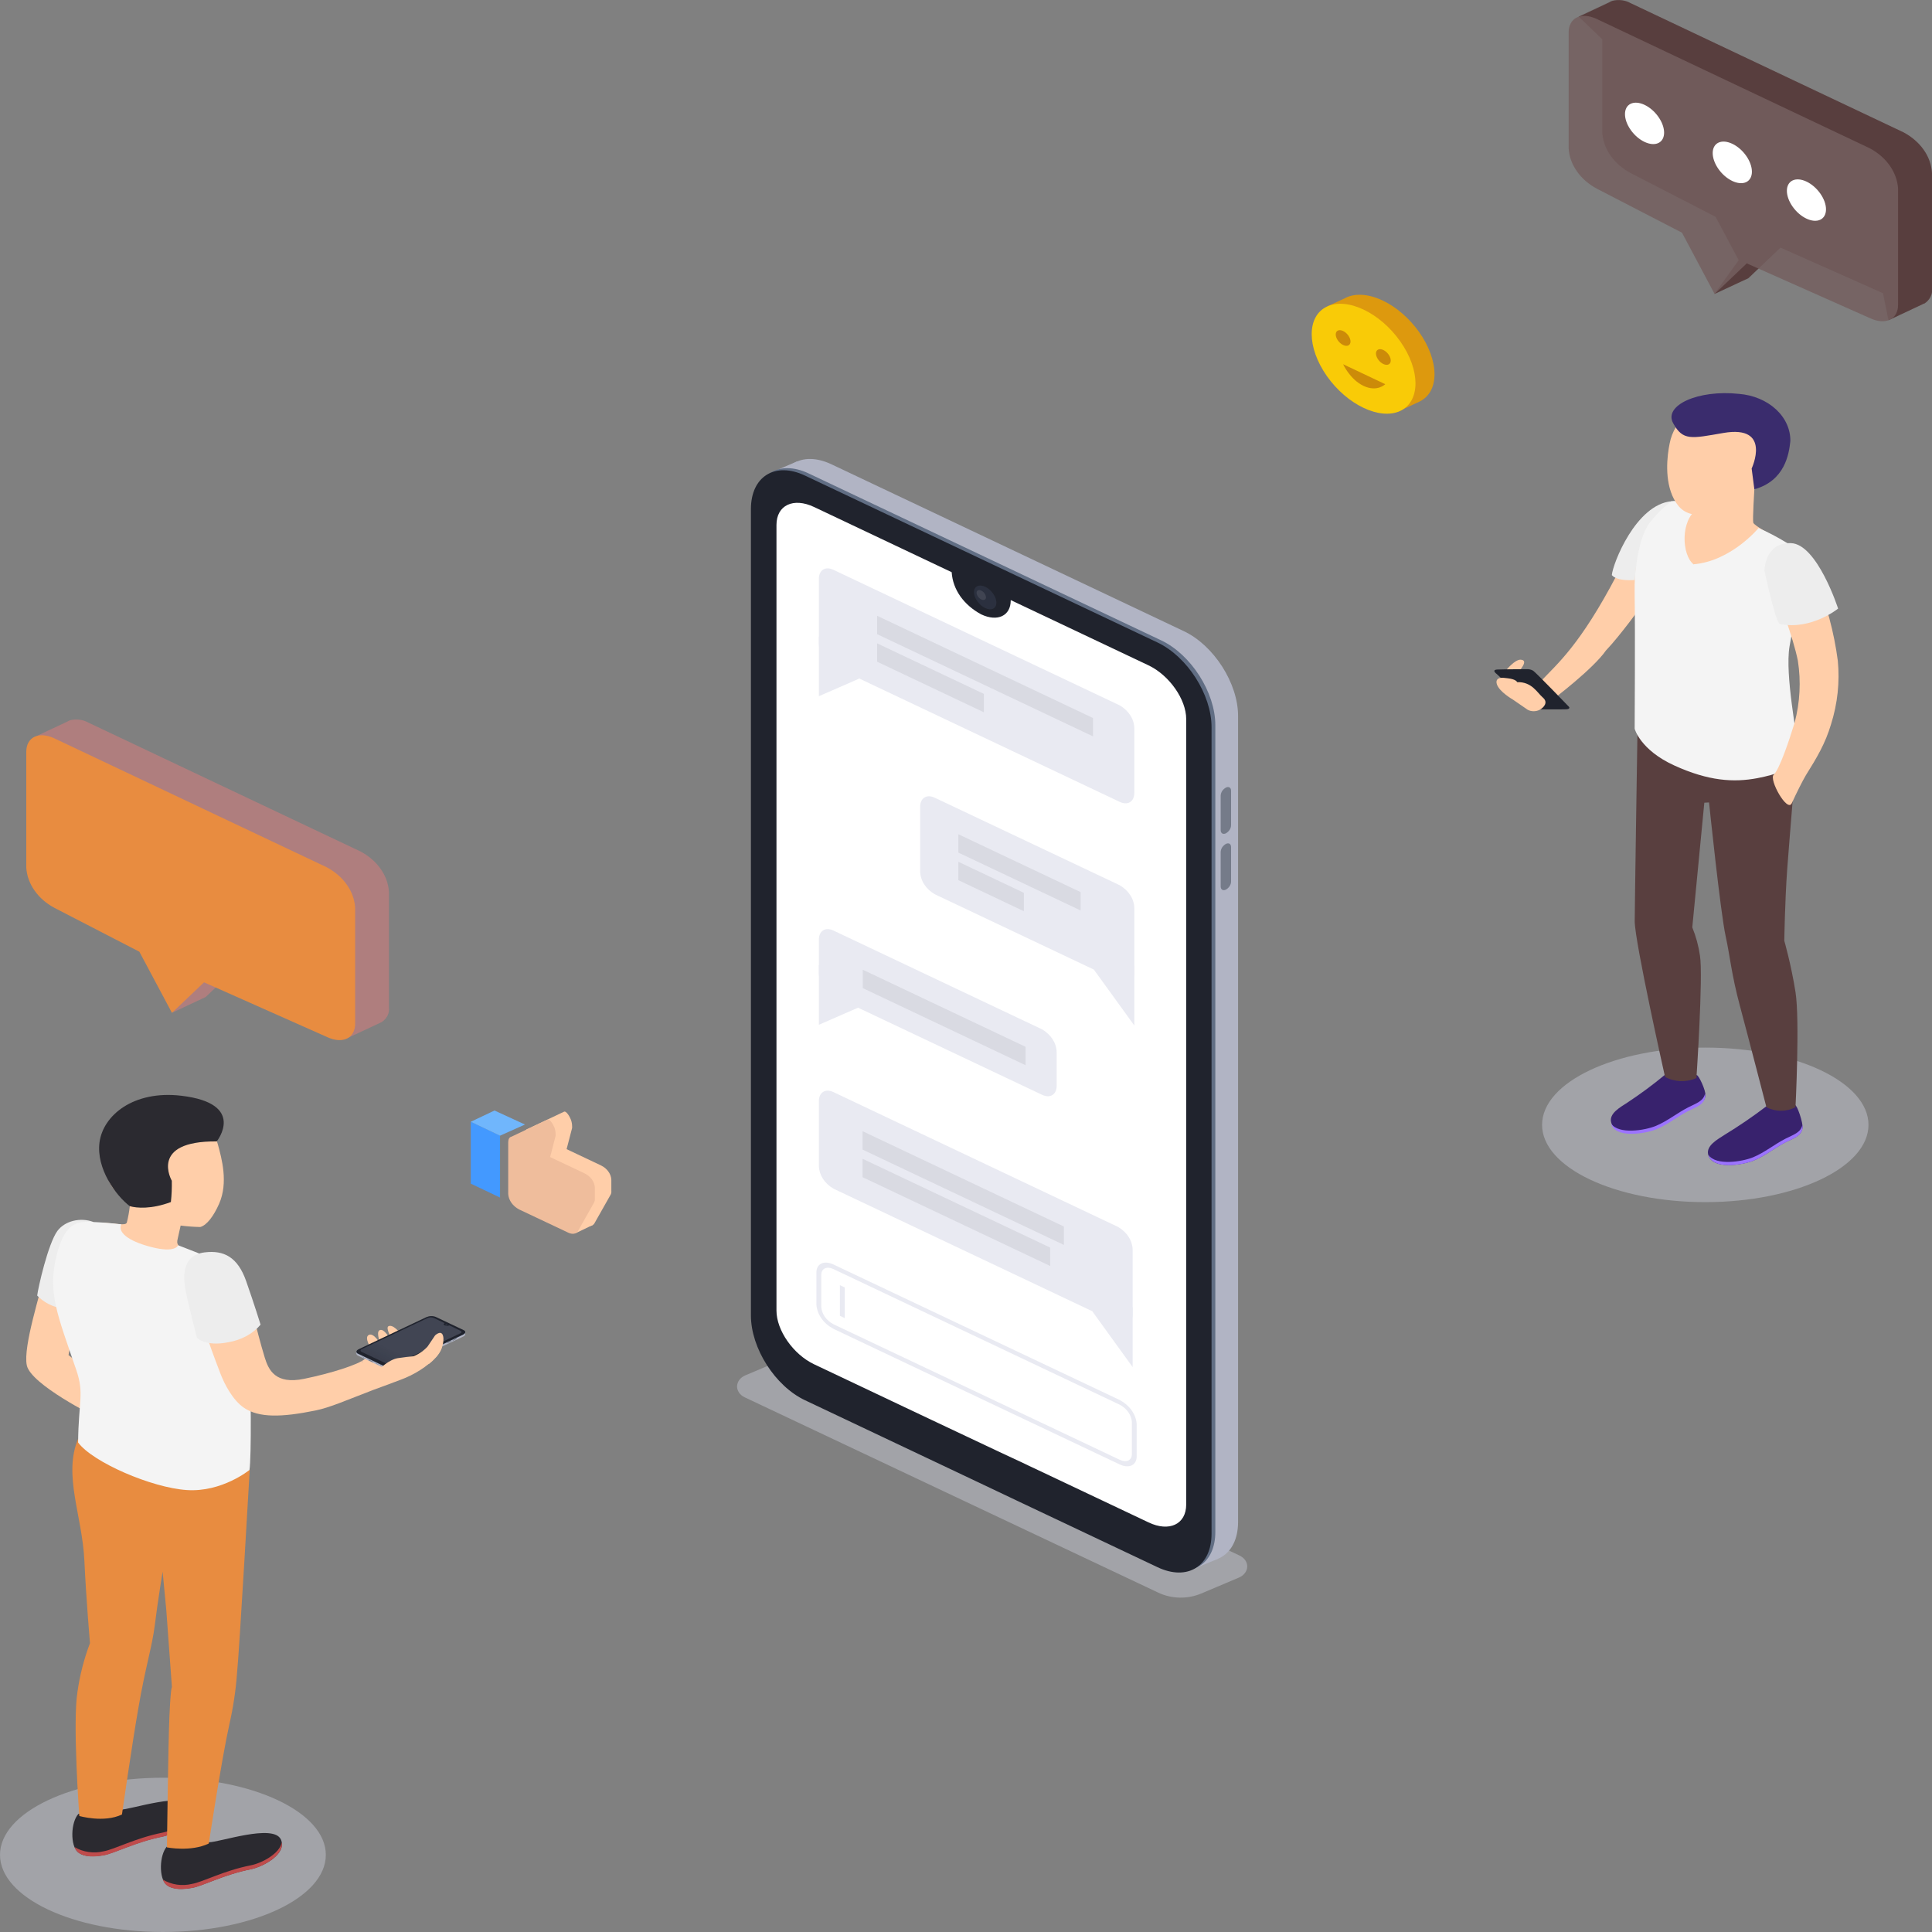 <svg width="40" height="40" viewBox="0 0 40 40" fill="none" xmlns="http://www.w3.org/2000/svg">
<rect x="0" y="0" width="40" height="40" fill="#808080" stroke="none"/>
<g clip-path="url(#clip0_21_359)">
<path opacity="0.4" d="M23.983 32.975L15.418 28.93C15.369 28.907 15.328 28.873 15.301 28.833C15.273 28.792 15.259 28.746 15.26 28.7C15.262 28.653 15.278 28.608 15.308 28.568C15.338 28.529 15.38 28.497 15.431 28.475L16.508 28.02C16.555 28 16.608 27.99 16.66 27.991C16.713 27.992 16.765 28.004 16.811 28.026L25.664 32.206C25.713 32.23 25.754 32.263 25.782 32.304C25.81 32.344 25.824 32.391 25.823 32.437C25.821 32.484 25.805 32.529 25.774 32.569C25.744 32.608 25.702 32.64 25.651 32.662L24.871 32.992C24.733 33.05 24.579 33.08 24.424 33.077C24.269 33.074 24.118 33.039 23.983 32.975V32.975Z" fill="#D6D8E5"/>
<path d="M24.508 32.214L17.21 28.758C16.591 28.465 16.095 27.68 16.095 27.004V10.306C16.095 9.63 16.596 9.32 17.215 9.613L24.513 13.069C25.131 13.362 25.633 14.146 25.633 14.822V31.52C25.628 32.196 25.126 32.506 24.508 32.214Z" fill="#B1B4C4"/>
<path d="M24.634 32.515L25.212 32.275L24.657 31.495L24.634 32.515Z" fill="#B1B4C4"/>
<path d="M15.977 9.779L16.509 9.55L16.402 10.194L15.977 9.779Z" fill="#B1B4C4"/>
<path d="M24.043 32.405L16.744 28.949C16.126 28.656 15.624 27.87 15.624 27.194V10.498C15.624 9.822 16.126 9.51 16.744 9.803L24.043 13.259C24.661 13.552 25.162 14.338 25.162 15.014V31.71C25.166 32.386 24.661 32.698 24.043 32.405Z" fill="#616E84"/>
<path d="M25.084 15.056V31.753C25.084 32.43 24.584 32.74 23.965 32.447L21.102 31.092L20.213 30.67L16.666 28.99C16.048 28.698 15.547 27.913 15.547 27.236V10.54C15.547 9.863 16.048 9.554 16.666 9.846L23.965 13.302C24.581 13.594 25.084 14.379 25.084 15.056Z" fill="#20232D"/>
<path d="M24.559 14.886V31.149C24.559 31.558 24.208 31.725 23.778 31.519L21.497 30.439L21.295 30.344L21.227 30.311L20.732 30.08L19.304 29.406L18.712 29.126L18.474 29.013L16.857 28.247C16.424 28.042 16.076 27.544 16.076 27.134V10.869C16.076 10.459 16.426 10.293 16.857 10.498L19.704 11.847V11.854C19.716 12.027 19.777 12.196 19.883 12.347C19.99 12.497 20.138 12.625 20.315 12.72C20.653 12.88 20.926 12.75 20.926 12.431C20.926 12.431 20.926 12.426 20.926 12.424L23.776 13.774C24.208 13.978 24.559 14.48 24.559 14.886Z" fill="white"/>
<path d="M20.561 12.602C20.652 12.559 20.652 12.42 20.562 12.291C20.472 12.162 20.325 12.093 20.234 12.136C20.143 12.179 20.142 12.318 20.233 12.447C20.323 12.575 20.47 12.645 20.561 12.602Z" fill="#2B303F"/>
<path opacity="0.1" d="M20.316 12.411C20.288 12.396 20.265 12.376 20.248 12.352C20.231 12.328 20.221 12.301 20.219 12.274C20.219 12.222 20.263 12.202 20.316 12.227C20.345 12.242 20.368 12.263 20.385 12.287C20.402 12.311 20.412 12.338 20.414 12.366C20.413 12.416 20.37 12.437 20.316 12.411Z" fill="white"/>
<path d="M25.381 17.253C25.322 17.282 25.273 17.253 25.273 17.186V16.474C25.274 16.441 25.284 16.409 25.302 16.379C25.321 16.35 25.348 16.325 25.381 16.306V16.306C25.441 16.277 25.488 16.306 25.488 16.372V17.084C25.488 17.117 25.478 17.15 25.459 17.179C25.441 17.208 25.414 17.234 25.381 17.253V17.253Z" fill="#757B89"/>
<path d="M25.381 18.419C25.322 18.448 25.273 18.419 25.273 18.353V17.641C25.274 17.608 25.284 17.575 25.302 17.546C25.321 17.517 25.348 17.491 25.381 17.472V17.472C25.441 17.443 25.488 17.472 25.488 17.538V18.25C25.488 18.284 25.478 18.316 25.459 18.345C25.441 18.375 25.414 18.4 25.381 18.419V18.419Z" fill="#757B89"/>
<path d="M23.183 16.602L17.256 13.795C17.164 13.741 17.089 13.671 17.036 13.589C16.984 13.507 16.956 13.416 16.954 13.323V11.984C16.954 11.802 17.089 11.718 17.256 11.798L23.183 14.604C23.275 14.658 23.35 14.729 23.402 14.811C23.455 14.893 23.483 14.984 23.485 15.077V16.415C23.485 16.598 23.349 16.681 23.183 16.602Z" fill="#E9EAF2"/>
<path d="M16.954 13.177V14.414L17.791 14.049L16.954 13.177Z" fill="#E9EAF2"/>
<path d="M22.63 15.246L18.16 13.13V12.749L22.63 14.866V15.246Z" fill="#D9DAE2"/>
<path d="M20.37 14.747L18.16 13.7V13.32L20.37 14.366V14.747Z" fill="#D9DAE2"/>
<path d="M21.576 22.667L17.256 20.622C17.164 20.568 17.089 20.497 17.036 20.415C16.984 20.333 16.956 20.242 16.954 20.15V19.453C16.954 19.271 17.089 19.187 17.256 19.266L21.576 21.312C21.667 21.366 21.742 21.437 21.795 21.519C21.847 21.601 21.875 21.692 21.877 21.784V22.48C21.877 22.662 21.742 22.746 21.576 22.667Z" fill="#E9EAF2"/>
<path d="M16.954 19.98V21.217L17.791 20.852L16.954 19.98Z" fill="#E9EAF2"/>
<path d="M21.233 22.054L17.863 20.458V20.077L21.233 21.673V22.054Z" fill="#D9DAE2"/>
<path d="M19.353 18.514L23.183 20.328C23.349 20.408 23.485 20.323 23.485 20.142V18.8C23.483 18.707 23.455 18.617 23.402 18.535C23.35 18.453 23.275 18.382 23.183 18.328L19.353 16.516C19.186 16.436 19.051 16.522 19.051 16.703V18.042C19.053 18.135 19.081 18.226 19.134 18.308C19.186 18.39 19.261 18.46 19.353 18.514Z" fill="#E9EAF2"/>
<path d="M23.485 19.995V21.232L22.647 20.074L23.485 19.995Z" fill="#E9EAF2"/>
<path d="M19.842 17.652L22.373 18.85V18.47L19.842 17.272V17.652Z" fill="#D9DAE2"/>
<path d="M19.842 18.223L21.198 18.866V18.485L19.842 17.842V18.223Z" fill="#D9DAE2"/>
<path d="M17.256 24.61L23.148 27.4C23.315 27.48 23.45 27.395 23.45 27.213V25.874C23.448 25.782 23.42 25.691 23.367 25.609C23.315 25.526 23.24 25.456 23.148 25.402L17.256 22.611C17.089 22.531 16.954 22.616 16.954 22.798V24.138C16.956 24.23 16.984 24.321 17.036 24.403C17.089 24.485 17.164 24.556 17.256 24.61V24.61Z" fill="#E9EAF2"/>
<path d="M23.45 27.067V28.304L22.613 27.146L23.45 27.067Z" fill="#E9EAF2"/>
<path d="M17.858 23.801L22.027 25.775V25.394L17.858 23.42V23.801Z" fill="#D9DAE2"/>
<path d="M17.858 24.372L21.743 26.211V25.83L17.858 23.991V24.372Z" fill="#D9DAE2"/>
<path d="M23.183 30.32L17.256 27.512C17.153 27.457 17.068 27.383 17.007 27.296C16.946 27.21 16.91 27.112 16.903 27.012V26.346C16.903 26.162 17.061 26.088 17.256 26.18L23.183 28.986C23.285 29.041 23.37 29.115 23.431 29.202C23.492 29.289 23.528 29.386 23.534 29.486V30.152C23.534 30.336 23.376 30.41 23.183 30.32ZM17.256 26.275C17.117 26.21 17.004 26.262 17.004 26.394V27.06C17.009 27.131 17.034 27.201 17.078 27.263C17.121 27.325 17.182 27.378 17.256 27.417L23.183 30.223C23.322 30.289 23.434 30.236 23.434 30.105V29.44C23.429 29.369 23.404 29.299 23.361 29.237C23.317 29.175 23.256 29.122 23.183 29.083L17.256 26.275Z" fill="#E9EAF2"/>
<path d="M17.49 27.29L17.389 27.242V26.608L17.49 26.655V27.29Z" fill="#E9EAF2"/>
<path opacity="0.4" d="M35.306 24.889C37.172 24.889 38.685 24.172 38.685 23.289C38.685 22.405 37.172 21.689 35.306 21.689C33.44 21.689 31.927 22.405 31.927 23.289C31.927 24.172 33.44 24.889 35.306 24.889Z" fill="#D6D8E5"/>
<path d="M37.164 22.88C36.929 23.04 36.579 22.894 36.566 22.908C36.29 23.118 36 23.316 35.698 23.5C35.552 23.594 35.324 23.721 35.365 23.9C35.439 24.225 36.073 24.125 36.312 24.026C36.551 23.926 36.746 23.762 36.972 23.646C37.134 23.566 37.293 23.522 37.319 23.354C37.335 23.255 37.208 22.875 37.164 22.88Z" fill="#38226D"/>
<path d="M37.316 23.289C37.286 23.449 37.129 23.493 36.969 23.574C36.739 23.691 36.536 23.861 36.297 23.96C36.076 24.051 35.525 24.142 35.37 23.91C35.454 24.224 36.076 24.126 36.313 24.027C36.55 23.929 36.747 23.763 36.974 23.648C37.136 23.568 37.295 23.523 37.32 23.356C37.321 23.334 37.32 23.311 37.316 23.289V23.289Z" fill="#9C73FF"/>
<path d="M35.127 22.258C34.892 22.418 34.481 22.243 34.464 22.258C34.219 22.461 33.96 22.652 33.689 22.831C33.542 22.926 33.314 23.052 33.356 23.231C33.429 23.556 34.063 23.456 34.302 23.357C34.541 23.258 34.737 23.093 34.964 22.978C35.125 22.898 35.284 22.853 35.309 22.686C35.324 22.586 35.169 22.254 35.127 22.258Z" fill="#38226D"/>
<path d="M35.301 22.64C35.271 22.8 35.114 22.844 34.954 22.926C34.724 23.043 34.521 23.212 34.282 23.311C34.061 23.403 33.51 23.494 33.355 23.262C33.439 23.575 34.062 23.477 34.298 23.378C34.534 23.28 34.732 23.115 34.96 22.999C35.12 22.919 35.279 22.874 35.305 22.707C35.306 22.685 35.305 22.662 35.301 22.64V22.64Z" fill="#9C73FF"/>
<path d="M37.174 15.76C37.163 16.052 37.052 17.318 37.003 17.987C36.954 18.657 36.942 19.478 36.942 19.478C36.942 19.478 37.083 19.966 37.174 20.54C37.265 21.114 37.174 22.924 37.174 22.924C37.084 22.971 36.98 22.997 36.873 22.997C36.766 22.997 36.662 22.971 36.572 22.924C36.572 22.924 36.197 21.475 36.022 20.822C35.847 20.17 35.818 19.794 35.729 19.389C35.62 18.899 35.384 16.614 35.384 16.614L35.286 16.619L35.037 19.2C35.114 19.39 35.167 19.586 35.196 19.786C35.264 20.206 35.123 22.319 35.123 22.319C35.023 22.365 34.909 22.387 34.794 22.383C34.68 22.379 34.568 22.349 34.473 22.297C34.473 22.297 33.845 19.497 33.845 19.072C33.845 18.79 33.903 15.072 33.903 15.072L37.174 15.76Z" fill="#593F3F"/>
<path d="M36.322 10.13C36.322 10.13 36.282 10.766 36.3 10.822C36.317 10.879 36.655 11.062 36.754 11.131C36.852 11.2 36.218 11.711 35.91 11.827C35.602 11.943 34.624 11.638 34.608 11.244C34.591 10.85 34.774 10.52 34.925 10.502C35.075 10.485 36.322 10.13 36.322 10.13Z" fill="#FFCEA9"/>
<path d="M34.453 10.698C34.453 10.698 34.244 10.434 33.478 11.898C32.712 13.361 32.24 13.745 31.897 14.109C31.587 14.44 31.433 13.914 31.433 13.914C31.433 13.914 31.68 13.658 31.474 13.658C31.359 13.664 31.198 13.858 31.198 13.858L31.461 14.202L32.143 14.486C32.143 14.486 32.979 13.856 33.25 13.467C33.542 13.161 33.98 12.553 33.98 12.553L34.453 10.698Z" fill="#FFCEA9"/>
<path d="M31.201 14.155C31.194 14.15 30.99 13.956 30.99 13.956C30.99 13.956 30.868 13.869 31 13.862C31.133 13.856 31.606 13.855 31.606 13.855C31.654 13.851 31.703 13.863 31.742 13.886C31.801 13.925 32.487 14.637 32.487 14.637C32.487 14.637 32.517 14.68 32.428 14.685C32.34 14.69 31.765 14.685 31.765 14.685L31.201 14.155Z" fill="#20232D"/>
<path d="M31.145 14.035C31.145 14.035 30.944 14.004 30.99 14.163C31.037 14.322 31.327 14.487 31.327 14.487L31.629 14.695C31.666 14.715 31.709 14.725 31.753 14.725C31.797 14.725 31.84 14.715 31.877 14.695C31.955 14.655 32.064 14.546 31.944 14.443C31.824 14.34 31.717 14.114 31.411 14.123C31.411 14.123 31.394 14.063 31.216 14.043" fill="#FFCEA9"/>
<path d="M36.409 10.932C36.409 10.932 35.846 11.618 35.062 11.683C34.815 11.483 34.793 10.772 35.135 10.545C35.135 10.545 34.82 10.336 34.604 10.377C34.349 10.49 34.154 10.676 34.056 10.9C33.912 11.262 33.831 11.68 33.844 12.354C33.856 13.029 33.844 15.088 33.844 15.088C33.844 15.088 33.955 15.524 34.664 15.848C35.373 16.172 35.896 16.203 36.384 16.111C36.781 16.035 37.108 15.921 37.245 15.685C37.21 15.212 36.952 13.979 37.05 13.385C37.147 12.79 37.299 12.345 37.343 11.865C37.386 11.385 37.264 11.394 36.971 11.225C36.792 11.116 36.605 11.018 36.409 10.932V10.932Z" fill="#F4F4F4"/>
<path d="M36.723 16.039C36.84 15.932 37.041 15.338 37.156 14.962C37.267 14.541 37.29 14.107 37.223 13.68C37.119 13.168 36.833 12.459 36.752 12.166C36.671 11.872 36.778 11.747 36.937 11.629C37.123 11.49 37.401 11.531 37.581 11.939C37.815 12.504 37.972 13.087 38.05 13.68C38.092 14.121 38.045 14.566 37.91 14.994C37.791 15.394 37.618 15.684 37.389 16.05C37.328 16.15 37.188 16.429 37.097 16.63C37.006 16.832 36.617 16.137 36.723 16.039Z" fill="#FFCEA9"/>
<path d="M34.568 9.183C34.661 8.69 35.094 8.316 35.714 8.344C35.964 8.355 36.203 8.429 36.398 8.558C36.593 8.686 36.734 8.861 36.801 9.058C36.868 9.255 36.858 9.465 36.772 9.657C36.686 9.85 36.529 10.015 36.322 10.13C36.3 10.205 36.267 10.277 36.225 10.346C36.005 10.556 35.342 10.686 35.152 10.666C34.907 10.637 34.775 10.553 34.658 10.334C34.453 9.945 34.518 9.427 34.568 9.183Z" fill="#FFCEA9"/>
<path d="M36.322 10.13L36.266 9.7C36.266 9.7 36.694 8.79 35.681 8.964C35.011 9.08 34.843 9.13 34.641 8.762C34.438 8.394 35.155 8.063 36.006 8.155C36.301 8.179 36.573 8.293 36.77 8.475C36.966 8.656 37.072 8.892 37.067 9.134C37.039 9.406 36.952 9.954 36.322 10.13Z" fill="#3A2C6D"/>
<path d="M38.056 12.6C38.056 12.6 37.504 13.051 36.849 12.92C36.752 12.868 36.531 11.814 36.531 11.814C36.531 11.814 36.531 11.23 37.078 11.245C37.624 11.26 38.056 12.6 38.056 12.6Z" fill="#EDEDED"/>
<path d="M33.848 12.008C33.848 12.008 33.49 12.045 33.371 11.907C33.392 11.667 33.869 10.443 34.609 10.377C34.429 10.511 34.273 10.665 34.147 10.835C33.883 11.194 33.848 12.008 33.848 12.008Z" fill="#EDEDED"/>
<path opacity="0.4" d="M3.373 40C5.236 40 6.746 39.285 6.746 38.403C6.746 37.521 5.236 36.806 3.373 36.806C1.51 36.806 0 37.521 0 38.403C0 39.285 1.51 40 3.373 40Z" fill="#D6D8E5"/>
<path d="M0.9 26.442C0.862 26.711 0.471 27.87 0.555 28.268C0.639 28.666 1.975 29.33 1.975 29.33L2.16 28.65L1.419 28.055L1.619 26.929L0.9 26.442Z" fill="#FFCEA9"/>
<path d="M1.932 25.299C1.802 25.25 1.655 25.242 1.518 25.276C1.381 25.31 1.264 25.384 1.189 25.484C0.994 25.751 0.788 26.666 0.77 26.823C0.77 26.823 1.046 27.135 1.459 27.083L1.932 25.299Z" fill="#EDEDED"/>
<path d="M3.458 38.228C3.749 38.294 4.059 38.263 4.322 38.142C4.531 38.148 5.662 37.751 5.815 38.084C5.949 38.376 5.46 38.644 5.198 38.698C4.628 38.811 4.205 39.045 3.976 39.085C3.805 39.114 3.586 39.134 3.447 39.023C3.285 38.891 3.298 38.4 3.458 38.228Z" fill="#2B2A30"/>
<path d="M3.976 39.004C4.205 38.964 4.627 38.73 5.198 38.618C5.418 38.574 5.795 38.378 5.833 38.142C5.884 38.411 5.443 38.65 5.198 38.702C4.627 38.815 4.205 39.049 3.976 39.089C3.805 39.118 3.586 39.138 3.447 39.027C3.412 38.995 3.387 38.957 3.373 38.916C3.458 38.968 3.557 39.003 3.662 39.019C3.766 39.034 3.874 39.029 3.976 39.004V39.004Z" fill="#BF4B4B"/>
<path d="M1.625 37.553C1.916 37.619 2.226 37.588 2.49 37.467C2.697 37.473 3.828 37.076 3.982 37.409C4.117 37.701 3.627 37.969 3.365 38.023C2.795 38.137 2.371 38.37 2.142 38.41C1.972 38.439 1.752 38.458 1.615 38.348C1.451 38.216 1.463 37.727 1.625 37.553Z" fill="#2B2A30"/>
<path d="M2.146 38.329C2.375 38.289 2.798 38.055 3.369 37.942C3.587 37.898 3.966 37.702 4.004 37.467C4.055 37.736 3.614 37.974 3.369 38.027C2.798 38.141 2.375 38.374 2.146 38.414C1.975 38.443 1.756 38.462 1.618 38.352C1.583 38.32 1.557 38.282 1.543 38.241C1.628 38.293 1.727 38.328 1.832 38.343C1.936 38.359 2.044 38.354 2.146 38.329V38.329Z" fill="#BF4B4B"/>
<path d="M1.603 35.034C1.651 34.69 1.738 34.35 1.863 34.019C1.863 34.019 1.786 33.143 1.747 32.312C1.702 31.37 1.303 30.54 1.618 29.787L5.17 30.434C5.17 30.434 4.955 34.194 4.907 34.648C4.881 35.002 4.828 35.355 4.748 35.703C4.586 36.433 4.323 38.168 4.323 38.168C3.949 38.347 3.456 38.248 3.456 38.248C3.456 38.248 3.483 36.053 3.508 35.528C3.537 34.888 3.56 34.935 3.56 34.935L3.443 33.335L3.367 32.54C3.367 32.54 3.27 33.124 3.205 33.646C3.149 34.1 3.01 34.511 2.866 35.358C2.736 36.092 2.525 37.567 2.525 37.567C2.151 37.746 1.642 37.598 1.642 37.598C1.642 37.598 1.501 35.671 1.603 35.034Z" fill="#E88C40"/>
<path d="M2.121 25.315C2.391 25.326 2.592 25.383 2.625 25.315C2.654 25.201 2.675 25.085 2.688 24.969C2.656 24.904 2.629 24.835 2.629 24.835C2.291 24.664 2.183 24.363 2.141 24.014C2.065 23.415 2.459 22.894 3.189 22.829C3.872 22.77 4.38 23.166 4.515 23.709C4.587 23.977 4.731 24.483 4.536 24.924C4.427 25.17 4.286 25.366 4.146 25.404C4.01 25.401 3.874 25.391 3.74 25.374V25.374C3.74 25.374 3.704 25.54 3.679 25.647C3.653 25.754 3.664 25.807 3.922 25.941C4.181 26.074 3.532 26.341 3.106 26.314C2.68 26.288 2.203 26.074 2.071 25.852C1.923 25.604 1.935 25.308 2.121 25.315Z" fill="#FFCEA9"/>
<path d="M2.511 25.348C2.437 25.502 2.627 25.689 3.134 25.819C3.641 25.95 3.687 25.782 3.687 25.782C3.687 25.782 4.431 26.06 4.672 26.198C4.978 26.373 5.112 26.878 5.153 27.731C5.201 28.718 5.205 30.182 5.165 30.434C5.165 30.434 4.596 30.899 3.868 30.85C3.139 30.802 1.917 30.273 1.617 29.865C1.625 28.999 1.749 28.858 1.578 28.36C1.188 27.219 0.981 26.752 1.171 25.994C1.328 25.369 1.547 25.291 1.853 25.297C2.074 25.305 2.293 25.322 2.511 25.348V25.348Z" fill="#F4F4F4"/>
<path d="M6.297 28.547C5.7 28.67 5.56 28.362 5.481 28.106C5.292 27.486 5.188 26.926 5.047 26.574C4.88 26.16 4.705 26.094 4.462 26.014C4.169 25.92 3.925 26.12 4.021 26.648C4.135 27.272 4.284 27.71 4.568 28.45C4.643 28.642 4.81 28.985 5.056 29.15C5.364 29.355 5.828 29.346 6.53 29.203C6.83 29.142 7.159 28.995 7.725 28.778C7.879 28.72 7.998 28.68 8.291 28.568C8.584 28.46 8.841 28.295 9.04 28.088C9.193 27.906 9.166 27.79 9.138 27.75C9.109 27.709 9.076 27.739 8.994 27.815C8.876 27.945 8.731 28.055 8.564 28.142C8.564 28.142 8.753 27.982 8.857 27.878C8.948 27.785 9.024 27.684 9.083 27.575C9.137 27.469 9.026 27.325 8.941 27.401C8.856 27.477 8.816 27.553 8.662 27.705C8.578 27.785 8.484 27.858 8.38 27.92C8.476 27.814 8.561 27.701 8.634 27.583C8.732 27.419 8.405 27.503 8.218 27.663C8.081 27.779 7.965 27.846 7.961 27.814C7.957 27.782 7.692 28.017 7.557 28.134C7.421 28.252 6.866 28.43 6.297 28.547Z" fill="#FFCEA9"/>
<path d="M4.238 25.929C4.637 25.88 4.921 26.027 5.096 26.523C5.27 27.019 5.395 27.426 5.395 27.426C5.237 27.613 4.998 27.744 4.727 27.79C4.249 27.885 4.077 27.698 4.077 27.698C4.077 27.698 3.945 27.178 3.863 26.825C3.781 26.471 3.745 25.988 4.238 25.929Z" fill="#EDEDED"/>
<path d="M4.487 23.632C4.487 23.632 5.117 22.846 3.752 22.686C2.767 22.57 2.133 23.09 2.06 23.653C1.99 24.191 2.394 24.75 2.687 24.972C2.829 25.014 3.135 25.038 3.538 24.887C3.554 24.741 3.56 24.593 3.557 24.446C3.557 24.446 3.077 23.618 4.487 23.632Z" fill="#2B2A30"/>
<path d="M7.688 27.929C7.688 27.929 7.533 27.698 7.632 27.64C7.73 27.582 7.871 27.8 7.899 27.884C7.927 27.968 7.888 27.858 7.888 27.858C7.888 27.858 7.782 27.597 7.851 27.546C7.921 27.496 8.013 27.608 8.106 27.772C8.199 27.936 8.128 27.758 8.128 27.758C8.128 27.758 7.975 27.496 8.041 27.459C8.128 27.411 8.273 27.566 8.359 27.706C8.444 27.846 8.243 28.013 8.243 28.013L7.688 27.929Z" fill="#FFCEA9"/>
<path d="M7.988 28.342L7.413 28.068C7.364 28.045 7.37 28.005 7.427 27.978L8.826 27.315C8.855 27.302 8.888 27.294 8.922 27.293C8.956 27.291 8.99 27.297 9.021 27.309L9.6 27.583C9.649 27.606 9.643 27.647 9.587 27.674L8.179 28.336C8.15 28.349 8.118 28.357 8.084 28.358C8.051 28.359 8.018 28.354 7.988 28.342V28.342Z" fill="#B1B4C4"/>
<path d="M7.375 28.029V27.985L7.438 28.004L7.375 28.029Z" fill="#B1B4C4"/>
<path d="M9.625 27.621V27.579L9.575 27.605L9.625 27.621Z" fill="#B1B4C4"/>
<path d="M7.988 28.306L7.413 28.031C7.364 28.008 7.37 27.967 7.427 27.941L8.821 27.28C8.85 27.266 8.883 27.258 8.917 27.257C8.951 27.256 8.985 27.262 9.016 27.274L9.595 27.548C9.644 27.571 9.638 27.611 9.582 27.638L8.183 28.301C8.153 28.314 8.12 28.322 8.086 28.323C8.052 28.323 8.018 28.317 7.988 28.306V28.306Z" fill="#616E84"/>
<path d="M7.507 28.2C7.51 28.199 7.51 28.194 7.507 28.19C7.504 28.186 7.5 28.183 7.497 28.185C7.494 28.186 7.494 28.191 7.497 28.195C7.5 28.199 7.505 28.201 7.507 28.2Z" fill="#757B89"/>
<path d="M7.506 28.101C7.508 28.099 7.508 28.095 7.505 28.091C7.502 28.087 7.498 28.084 7.495 28.085C7.492 28.087 7.492 28.091 7.495 28.096C7.498 28.1 7.503 28.102 7.506 28.101Z" fill="#757B89"/>
<path d="M7.533 28.115C7.536 28.113 7.536 28.109 7.533 28.105C7.53 28.101 7.525 28.098 7.523 28.1C7.52 28.101 7.52 28.105 7.523 28.11C7.526 28.114 7.531 28.116 7.533 28.115Z" fill="#757B89"/>
<path d="M7.562 28.127C7.564 28.126 7.564 28.121 7.561 28.117C7.558 28.113 7.554 28.111 7.551 28.112C7.548 28.113 7.548 28.118 7.551 28.122C7.554 28.126 7.559 28.128 7.562 28.127Z" fill="#757B89"/>
<path d="M7.801 28.241C7.804 28.24 7.804 28.235 7.801 28.231C7.798 28.227 7.793 28.225 7.79 28.226C7.787 28.227 7.788 28.232 7.791 28.236C7.793 28.24 7.798 28.242 7.801 28.241Z" fill="#757B89"/>
<path d="M7.829 28.254C7.832 28.253 7.831 28.248 7.828 28.244C7.826 28.24 7.821 28.238 7.818 28.239C7.815 28.24 7.815 28.245 7.818 28.249C7.821 28.253 7.826 28.255 7.829 28.254Z" fill="#757B89"/>
<path d="M7.857 28.268C7.859 28.266 7.859 28.262 7.856 28.258C7.853 28.253 7.849 28.251 7.846 28.252C7.843 28.254 7.843 28.258 7.846 28.262C7.849 28.267 7.854 28.269 7.857 28.268Z" fill="#757B89"/>
<path d="M7.884 28.281C7.887 28.279 7.887 28.275 7.884 28.271C7.881 28.266 7.877 28.264 7.874 28.265C7.871 28.267 7.871 28.271 7.874 28.275C7.877 28.28 7.882 28.282 7.884 28.281Z" fill="#757B89"/>
<path d="M7.715 28.204L7.638 28.168C7.635 28.166 7.633 28.164 7.631 28.162C7.63 28.159 7.629 28.156 7.629 28.154C7.629 28.149 7.629 28.146 7.638 28.149L7.715 28.185C7.717 28.186 7.72 28.188 7.721 28.191C7.723 28.193 7.723 28.196 7.724 28.198C7.724 28.204 7.72 28.206 7.715 28.204Z" fill="#757B89"/>
<path d="M9.449 27.725L9.378 27.758C9.378 27.758 9.37 27.758 9.37 27.754C9.37 27.751 9.371 27.749 9.372 27.747C9.374 27.744 9.376 27.742 9.378 27.741L9.449 27.707C9.449 27.707 9.458 27.707 9.458 27.712C9.458 27.715 9.457 27.717 9.456 27.719C9.454 27.721 9.452 27.723 9.449 27.725V27.725Z" fill="#757B89"/>
<path d="M9.34 27.777L9.269 27.81C9.269 27.81 9.261 27.81 9.261 27.806C9.261 27.803 9.262 27.801 9.263 27.798C9.265 27.796 9.267 27.794 9.269 27.793L9.34 27.759C9.34 27.759 9.349 27.759 9.349 27.764C9.349 27.767 9.348 27.769 9.347 27.771C9.345 27.773 9.343 27.775 9.34 27.777Z" fill="#757B89"/>
<path d="M7.988 28.299L7.413 28.025C7.364 28.002 7.37 27.961 7.427 27.934L8.826 27.271C8.855 27.258 8.888 27.25 8.922 27.249C8.956 27.247 8.99 27.253 9.021 27.265L9.6 27.539C9.649 27.562 9.643 27.603 9.587 27.63L8.188 28.292C8.158 28.307 8.124 28.315 8.089 28.316C8.054 28.317 8.019 28.312 7.988 28.299V28.299Z" fill="#20232D"/>
<path d="M9.529 27.55L9.304 27.44C9.289 27.446 9.272 27.45 9.255 27.45C9.238 27.45 9.221 27.446 9.206 27.44C9.179 27.427 9.179 27.407 9.206 27.394L8.981 27.287C8.962 27.279 8.94 27.275 8.918 27.275C8.897 27.275 8.875 27.279 8.856 27.287L7.49 27.932C7.456 27.949 7.456 27.975 7.49 27.991L8.04 28.251C8.059 28.259 8.08 28.263 8.102 28.263C8.123 28.263 8.144 28.259 8.164 28.251L9.529 27.606C9.564 27.593 9.564 27.566 9.529 27.55Z" fill="#2B303F"/>
<path opacity="0.5" d="M9.529 27.55L9.304 27.44C9.289 27.446 9.272 27.45 9.255 27.45C9.238 27.45 9.221 27.446 9.206 27.44C9.179 27.427 9.179 27.407 9.206 27.394L8.981 27.287C8.962 27.279 8.94 27.275 8.918 27.275C8.897 27.275 8.875 27.279 8.856 27.287L7.49 27.932C7.456 27.949 7.456 27.975 7.49 27.991L8.04 28.251C8.059 28.259 8.08 28.263 8.102 28.263C8.123 28.263 8.144 28.259 8.164 28.251L9.529 27.606C9.564 27.593 9.564 27.566 9.529 27.55Z" fill="url(#paint0_linear_21_359)"/>
<path d="M9.24 27.439C9.254 27.439 9.266 27.434 9.266 27.427C9.266 27.421 9.254 27.415 9.24 27.415C9.225 27.415 9.213 27.421 9.213 27.427C9.213 27.434 9.225 27.439 9.24 27.439Z" fill="#2B303F"/>
<path opacity="0.1" d="M9.232 27.431C9.232 27.431 9.232 27.426 9.232 27.424C9.234 27.423 9.237 27.422 9.24 27.422C9.242 27.422 9.245 27.423 9.248 27.424C9.248 27.424 9.248 27.429 9.248 27.431C9.243 27.433 9.237 27.433 9.232 27.431Z" fill="white"/>
<path d="M8.888 28.233C8.888 28.233 9.195 28.006 9.181 27.706C9.163 27.498 9.008 27.648 9.008 27.648L8.853 27.878C8.776 27.963 8.676 28.033 8.561 28.08C8.452 28.089 8.344 28.102 8.237 28.119C8.047 28.15 7.857 28.345 7.857 28.345L8.096 28.499L8.888 28.233Z" fill="#FFCEA9"/>
<path d="M7.467 17.63L1.828 14.96C1.774 14.929 1.712 14.909 1.647 14.901C1.582 14.893 1.515 14.896 1.452 14.912C1.428 14.92 1.406 14.931 1.385 14.944L0.756 15.239L1.244 15.709V17.637C1.255 17.804 1.313 17.966 1.415 18.111C1.517 18.255 1.658 18.378 1.829 18.47L3.585 19.374L4.062 20.271L3.559 20.97L4.259 20.642L4.923 20.009L7.043 20.95L7.157 21.51L7.871 21.176L7.89 21.166H7.897C7.952 21.13 7.994 21.084 8.022 21.031C8.049 20.978 8.06 20.92 8.053 20.863V18.463C8.042 18.296 7.983 18.134 7.881 17.989C7.78 17.845 7.638 17.722 7.467 17.63V17.63Z" fill="#FF7B7B" fill-opacity="0.37"/>
<path d="M6.769 17.958L1.13 15.289C0.806 15.135 0.544 15.259 0.544 15.566V17.966C0.555 18.132 0.614 18.295 0.716 18.439C0.817 18.584 0.959 18.707 1.13 18.798L2.885 19.704L3.56 20.97L4.224 20.338L6.768 21.469C7.092 21.622 7.353 21.498 7.353 21.191V18.791C7.342 18.625 7.284 18.462 7.182 18.318C7.081 18.173 6.939 18.05 6.769 17.958V17.958Z" fill="#E88C40"/>
<path d="M39.413 2.741L33.762 0.066C33.708 0.035 33.646 0.014 33.581 0.006C33.515 -0.003 33.449 0.001 33.385 0.017V0.017C33.361 0.025 33.339 0.035 33.318 0.049L32.688 0.345L33.176 0.814V2.747C33.187 2.914 33.245 3.077 33.347 3.222C33.449 3.367 33.59 3.49 33.761 3.582L35.522 4.489L36 5.387L35.497 6.087L36.199 5.76L36.864 5.126L38.986 6.07L39.102 6.63L39.816 6.294L39.836 6.285H39.843C39.898 6.249 39.941 6.202 39.968 6.149C39.996 6.097 40.007 6.039 40 5.982V3.582C39.99 3.413 39.932 3.249 39.83 3.103C39.727 2.957 39.585 2.833 39.413 2.741V2.741Z" fill="#593F3F"/>
<path opacity="0.2" d="M39.402 2.739L33.751 0.064C33.697 0.033 33.635 0.013 33.57 0.004C33.505 -0.004 33.438 -0 33.375 0.015C33.35 0.023 33.328 0.034 33.307 0.047L32.677 0.343L33.165 0.813V2.746C33.176 2.913 33.234 3.075 33.336 3.22C33.438 3.365 33.58 3.489 33.75 3.58L35.511 4.487L35.989 5.386L35.486 6.086L36.188 5.759L36.853 5.124L38.976 6.068L39.091 6.628L39.806 6.292L39.825 6.283H39.832C39.887 6.247 39.93 6.201 39.957 6.148C39.985 6.095 39.996 6.037 39.989 5.98V3.58C39.979 3.412 39.921 3.248 39.819 3.102C39.717 2.956 39.574 2.831 39.402 2.739Z" fill="#593F3F"/>
<path d="M38.712 3.07L33.062 0.394C32.738 0.241 32.477 0.366 32.477 0.673V3.073C32.487 3.24 32.546 3.402 32.648 3.547C32.749 3.692 32.891 3.816 33.062 3.907L34.824 4.818L35.499 6.087L36.165 5.453L38.713 6.586C39.037 6.739 39.298 6.615 39.298 6.308V3.908C39.288 3.74 39.229 3.577 39.127 3.431C39.026 3.285 38.883 3.162 38.712 3.07V3.07Z" fill="#756060" fill-opacity="0.84"/>
<path d="M34.335 2.961C34.493 2.886 34.493 2.644 34.335 2.419C34.177 2.194 33.921 2.073 33.762 2.148C33.604 2.223 33.604 2.466 33.762 2.69C33.92 2.915 34.177 3.036 34.335 2.961Z" fill="white"/>
<path d="M36.152 3.771C36.311 3.696 36.311 3.452 36.153 3.226C35.995 3.001 35.738 2.879 35.579 2.953C35.42 3.028 35.42 3.272 35.578 3.498C35.736 3.723 35.993 3.845 36.152 3.771Z" fill="white"/>
<path d="M37.687 4.549C37.845 4.474 37.845 4.231 37.687 4.007C37.529 3.782 37.272 3.661 37.114 3.736C36.956 3.811 36.956 4.053 37.114 4.278C37.272 4.503 37.528 4.624 37.687 4.549Z" fill="white"/>
<path d="M29.7 7.749C29.7 7.189 29.219 6.503 28.627 6.222C28.311 6.073 28.028 6.069 27.832 6.181L27.475 6.346L27.627 6.396C27.575 6.502 27.549 6.616 27.552 6.731C27.552 7.291 28.033 7.976 28.625 8.258C28.716 8.302 28.815 8.336 28.918 8.358V8.533L29.378 8.32C29.581 8.225 29.7 8.028 29.7 7.749Z" fill="#DD990E"/>
<path d="M28.992 8.507C29.411 8.308 29.411 7.664 28.991 7.068C28.572 6.472 27.891 6.149 27.472 6.348C27.052 6.547 27.053 7.191 27.472 7.787C27.892 8.383 28.572 8.705 28.992 8.507Z" fill="#F9CB07"/>
<path d="M27.916 7.152C27.976 7.123 27.976 7.032 27.916 6.947C27.856 6.862 27.759 6.816 27.699 6.844C27.64 6.872 27.64 6.964 27.7 7.049C27.759 7.134 27.856 7.18 27.916 7.152Z" fill="#CC8B09"/>
<path d="M28.749 7.545C28.809 7.517 28.809 7.425 28.749 7.34C28.689 7.255 28.592 7.209 28.532 7.238C28.473 7.266 28.473 7.358 28.533 7.443C28.592 7.528 28.689 7.573 28.749 7.545Z" fill="#CC8B09"/>
<path d="M27.808 7.541C27.808 7.541 27.949 7.856 28.232 7.99C28.514 8.123 28.68 7.954 28.68 7.954L27.808 7.541Z" fill="#CC8B09"/>
<path d="M9.747 24.506L10.353 24.794V23.511L9.747 23.224V24.506Z" fill="#4399FF"/>
<path d="M10.353 23.513L9.747 23.225L10.238 22.992L10.869 23.282L10.353 23.513Z" fill="#70B6FC"/>
<path d="M12.657 24.427C12.655 24.367 12.634 24.308 12.596 24.256C12.559 24.203 12.506 24.16 12.443 24.129L11.731 23.792L11.845 23.354V23.322C11.845 23.275 11.837 23.229 11.821 23.184C11.8 23.126 11.724 22.99 11.675 23.018L10.931 23.37C10.886 23.381 10.863 23.423 10.863 23.487V24.56C10.868 24.624 10.891 24.686 10.93 24.742C10.969 24.797 11.023 24.845 11.089 24.88L12.104 25.36C12.194 25.402 12.273 25.386 12.307 25.328L12.645 24.73C12.656 24.707 12.66 24.684 12.657 24.66V24.427Z" fill="#FFCEA9"/>
<path d="M11.91 25.536L12.268 25.364L11.942 25.002L11.91 25.536Z" fill="#FFCEA9"/>
<path d="M12.316 24.59C12.313 24.53 12.292 24.471 12.255 24.419C12.217 24.367 12.164 24.323 12.101 24.292L11.39 23.956L11.503 23.518V23.486C11.504 23.439 11.496 23.392 11.48 23.347C11.458 23.29 11.382 23.154 11.334 23.181L10.589 23.534C10.544 23.544 10.522 23.587 10.522 23.651V24.72C10.526 24.784 10.549 24.846 10.588 24.902C10.627 24.958 10.682 25.005 10.747 25.04L11.763 25.52C11.852 25.563 11.931 25.547 11.966 25.488L12.304 24.89C12.314 24.867 12.318 24.844 12.316 24.82V24.59Z" fill="#EFBD9C"/>
</g>
<defs>
<linearGradient id="paint0_linear_21_359" x1="6.956" y1="28.821" x2="7.499" y2="27.668" gradientUnits="userSpaceOnUse">
<stop offset="0.21" stop-color="white" stop-opacity="0"/>
<stop offset="1" stop-color="white" stop-opacity="0.2"/>
</linearGradient>
<clipPath id="clip0_21_359">
<rect width="40" height="40" fill="white"/>
</clipPath>
</defs>
</svg>
